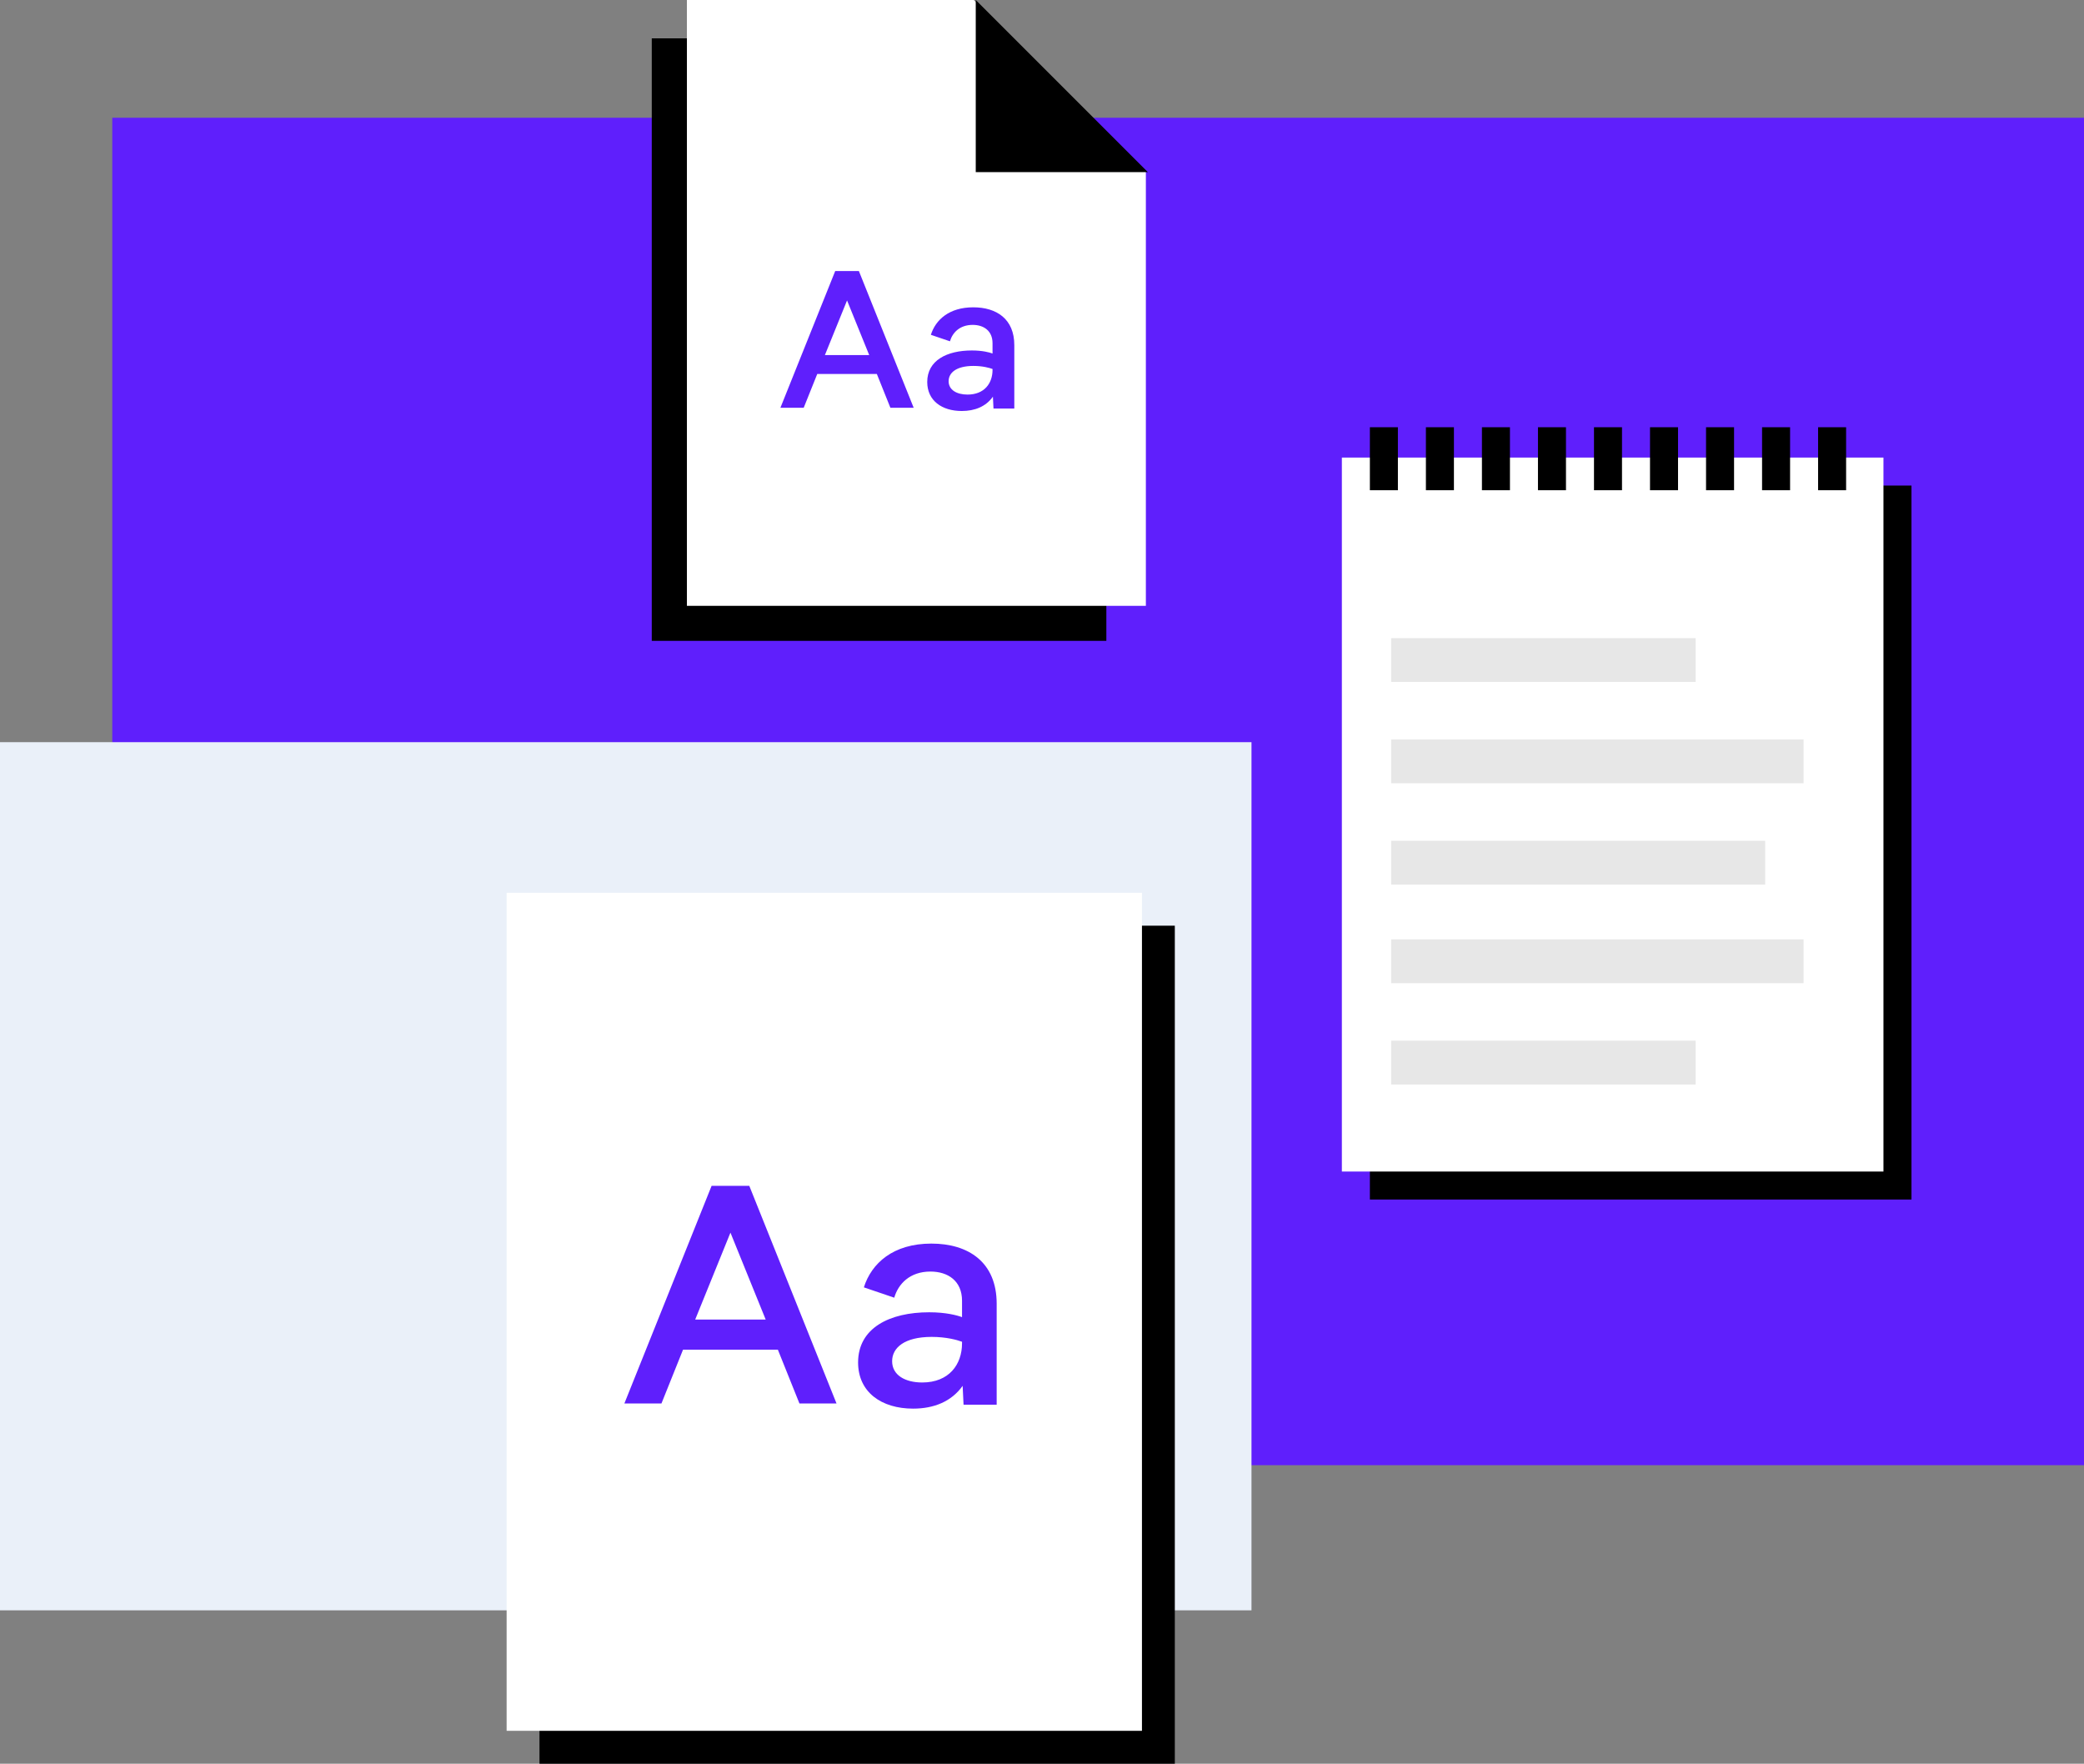 <svg xmlns="http://www.w3.org/2000/svg" width="761" height="644" viewBox="0 0 761 644">
    <rect x="0" y="0" width="761" height="644" fill="#808080" stroke="none"/>
    <g fill="none" fill-rule="evenodd">
        <path fill="#5F1FFC" d="M41 43h720v492H41z"/>
        <path fill="#EAF0F9" d="M0 271h457v317H0z"/>
        <path fill="#000" d="M238 14h85.327L404 103.246V234H238z"/>
        <path fill="#FFF" d="M250.834 0v221.227H418.43V62.848L355.582 0z"/>
        <path fill="#000" d="M356.308 0v62.848h62.848z"/>
        <path fill="#5F1FFC" d="M309.311 109.704l-8.087 19.94h16.175l-8.088-19.94zm15.827 39.183l-4.95-12.34h-21.753l-4.95 12.34h-8.506l20.01-49.92h8.645l20.01 49.92h-8.506zm28.167-4.81c6.135 0 9.133-4.114 9.133-8.995v-.348c-1.116-.418-3.625-1.116-6.972-1.116-6.275 0-9.064 2.51-9.064 5.578 0 3.207 2.998 4.88 6.903 4.88zm9.482 5.089l-.21-4.323c-2.58 3.626-6.623 5.23-11.364 5.23-7.25 0-12.62-3.766-12.62-10.598 0-7.879 7.182-11.504 16.315-11.504 3.835 0 6.414.697 7.53 1.116v-3.765c0-4.532-3.207-6.693-7.25-6.693-4.742 0-7.391 2.858-8.298 5.995l-6.972-2.37c1.743-5.508 6.694-10.04 15.478-10.04 8.506 0 14.99 4.253 14.99 13.805v23.147h-7.6z"/>
        <path fill="#000" d="M197 338h232v306H197z"/>
        <path fill="#FFF" d="M185 326h232v306H185z"/>
        <path fill="#5F1FFC" d="M266.732 450.091l-12.874 31.74h25.748l-12.874-31.74zm25.193 62.371l-7.88-19.643H249.42l-7.88 19.643H228L259.851 433h13.762l31.851 79.462h-13.54zm44.836-7.658c9.766 0 14.539-6.547 14.539-14.316v-.555c-1.776-.666-5.771-1.776-11.099-1.776-9.988 0-14.427 3.996-14.427 8.879 0 5.105 4.772 7.768 10.987 7.768zm15.093 8.102l-.333-6.88c-4.106 5.77-10.543 8.323-18.09 8.323-11.541 0-20.087-5.993-20.087-16.87 0-12.54 11.431-18.311 25.97-18.311 6.104 0 10.21 1.11 11.986 1.776v-5.993c0-7.214-5.106-10.654-11.542-10.654-7.547 0-11.764 4.55-13.207 9.544l-11.098-3.773c2.774-8.768 10.654-15.982 24.637-15.982 13.54 0 23.861 6.77 23.861 21.974v36.846h-12.097z"/>
        <g>
            <path fill="#000" d="M500.23 177.299H698V438H500.23z"/>
            <path fill="#FFF" d="M490 167.076h197.77v260.701H490z"/>
            <path fill="#000" d="M602.525 156h10.23v23.003h-10.23zM541.148 156h10.23v23.003h-10.23zM663.902 156h10.23v23.003h-10.23zM520.689 156h10.23v23.003h-10.23zM643.443 156h10.23v23.003h-10.23zM582.066 156h10.23v23.003h-10.23zM500.23 156h10.23v23.003h-10.23zM622.984 156h10.23v23.003h-10.23zM561.607 156h10.23v23.003h-10.23z"/>
            <path stroke="#E7E7E7" stroke-linecap="square" stroke-width="16" d="M516 278h134.59M516 351h134.59M516 315h120.574M516 241h95.185M516 388h95.185"/>
        </g>
    </g>
</svg>
